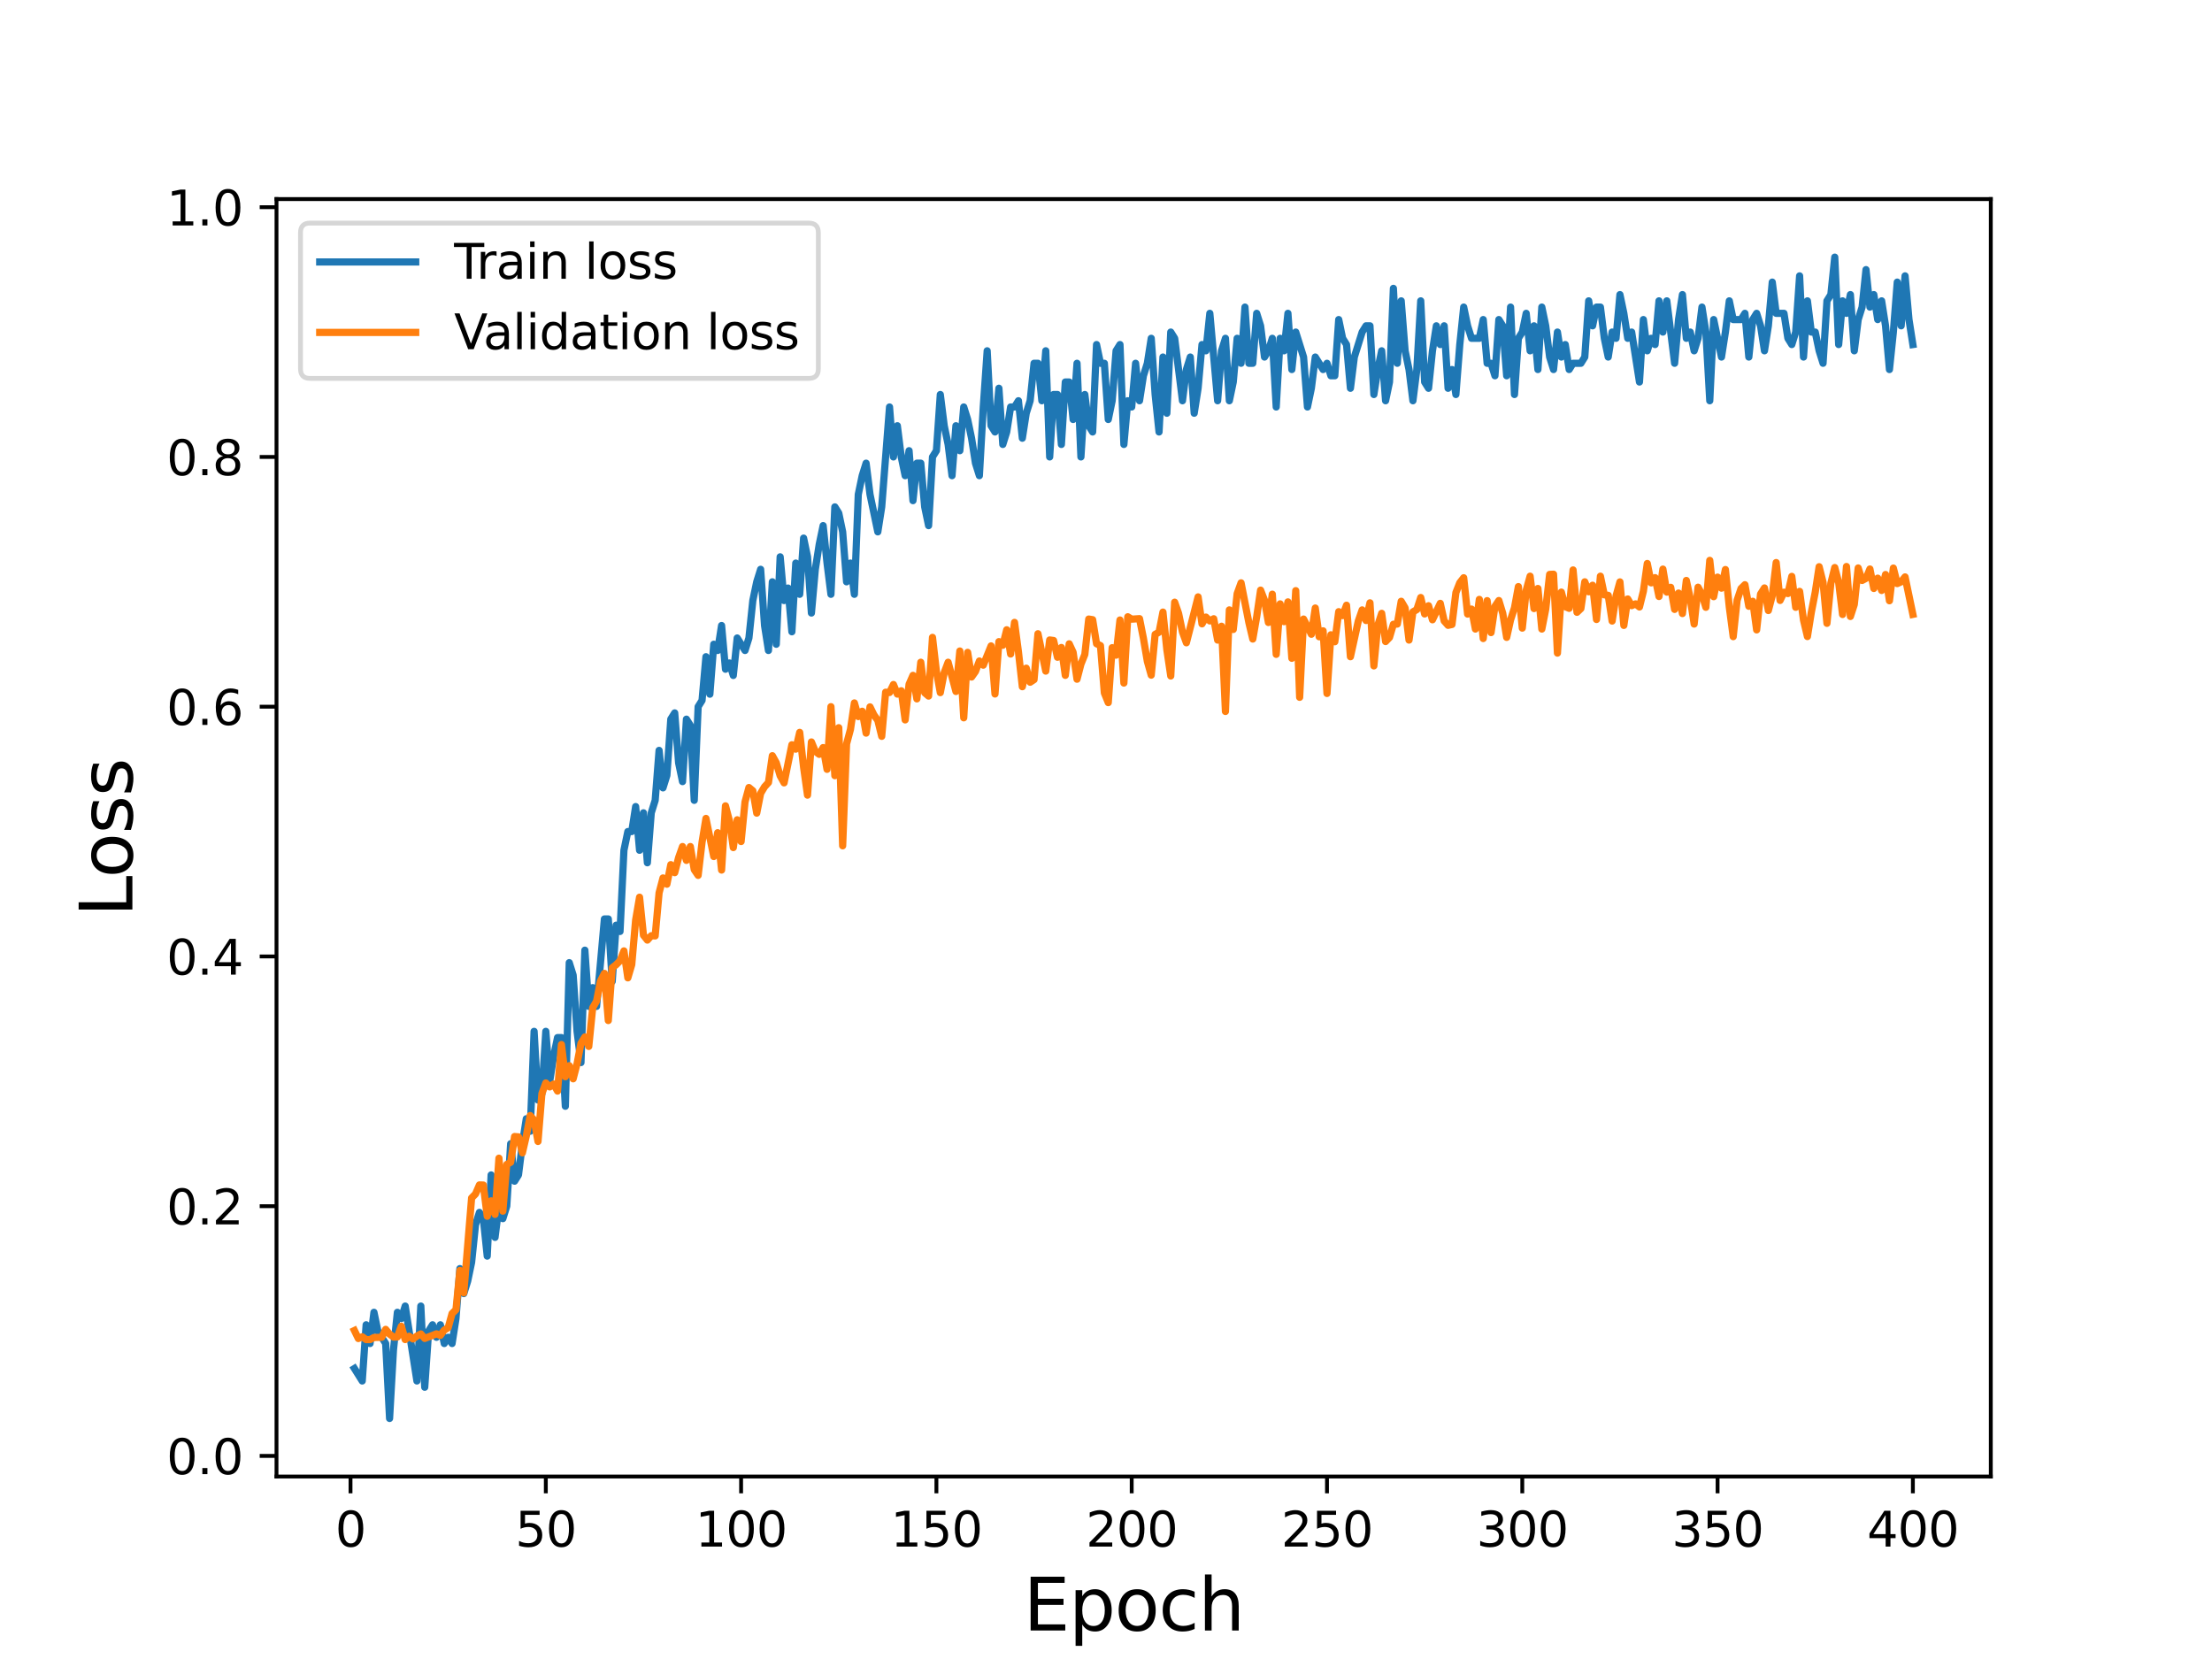 <?xml version="1.0" encoding="utf-8" standalone="no"?>
<!DOCTYPE svg PUBLIC "-//W3C//DTD SVG 1.1//EN"
  "http://www.w3.org/Graphics/SVG/1.1/DTD/svg11.dtd">
<svg height="345.6pt" version="1.1" viewBox="0 0 460.8 345.6" width="460.8pt" xmlns="http://www.w3.org/2000/svg" xmlns:xlink="http://www.w3.org/1999/xlink">
 <defs>
  <style type="text/css">*{stroke-linecap:butt;stroke-linejoin:round;}</style>
 </defs>
 <g id="figure_1">
  <g id="patch_1">
   <path d="M 0 345.6 
L 460.8 345.6 
L 460.8 0 
L 0 0 
z
" style="fill:#ffffff;"/>
  </g>
  <g id="axes_1">
   <g id="patch_2">
    <path d="M 57.6 307.584 
L 414.72 307.584 
L 414.72 41.472 
L 57.6 41.472 
z
" style="fill:#ffffff;"/>
   </g>
   <g id="matplotlib.axis_1">
    <g id="xtick_1">
     <g id="line2d_1">
      <defs>
       <path d="M 0 0 
L 0 3.5 
" id="m502b4caeaa" style="stroke:#000000;stroke-width:0.8;"/>
      </defs>
      <g>
       <use style="stroke:#000000;stroke-width:0.8;" x="73.019" xlink:href="#m502b4caeaa" y="307.584"/>
      </g>
     </g>
     <g id="text_1">
      <!-- 0 -->
      <g transform="translate(69.838 322.182)scale(0.1 -0.1)">
       <defs>
        <path d="M 2034 4250 
Q 1547 4250 1301 3770 
Q 1056 3291 1056 2328 
Q 1056 1369 1301 889 
Q 1547 409 2034 409 
Q 2525 409 2770 889 
Q 3016 1369 3016 2328 
Q 3016 3291 2770 3770 
Q 2525 4250 2034 4250 
z
M 2034 4750 
Q 2819 4750 3233 4129 
Q 3647 3509 3647 2328 
Q 3647 1150 3233 529 
Q 2819 -91 2034 -91 
Q 1250 -91 836 529 
Q 422 1150 422 2328 
Q 422 3509 836 4129 
Q 1250 4750 2034 4750 
z
" id="DejaVuSans-30" transform="scale(0.016)"/>
       </defs>
       <use xlink:href="#DejaVuSans-30"/>
      </g>
     </g>
    </g>
    <g id="xtick_2">
     <g id="line2d_2">
      <g>
       <use style="stroke:#000000;stroke-width:0.8;" x="113.703" xlink:href="#m502b4caeaa" y="307.584"/>
      </g>
     </g>
     <g id="text_2">
      <!-- 50 -->
      <g transform="translate(107.34 322.182)scale(0.1 -0.1)">
       <defs>
        <path d="M 691 4666 
L 3169 4666 
L 3169 4134 
L 1269 4134 
L 1269 2991 
Q 1406 3038 1543 3061 
Q 1681 3084 1819 3084 
Q 2600 3084 3056 2656 
Q 3513 2228 3513 1497 
Q 3513 744 3044 326 
Q 2575 -91 1722 -91 
Q 1428 -91 1123 -41 
Q 819 9 494 109 
L 494 744 
Q 775 591 1075 516 
Q 1375 441 1709 441 
Q 2250 441 2565 725 
Q 2881 1009 2881 1497 
Q 2881 1984 2565 2268 
Q 2250 2553 1709 2553 
Q 1456 2553 1204 2497 
Q 953 2441 691 2322 
L 691 4666 
z
" id="DejaVuSans-35" transform="scale(0.016)"/>
       </defs>
       <use xlink:href="#DejaVuSans-35"/>
       <use x="63.623" xlink:href="#DejaVuSans-30"/>
      </g>
     </g>
    </g>
    <g id="xtick_3">
     <g id="line2d_3">
      <g>
       <use style="stroke:#000000;stroke-width:0.8;" x="154.386" xlink:href="#m502b4caeaa" y="307.584"/>
      </g>
     </g>
     <g id="text_3">
      <!-- 100 -->
      <g transform="translate(144.842 322.182)scale(0.1 -0.1)">
       <defs>
        <path d="M 794 531 
L 1825 531 
L 1825 4091 
L 703 3866 
L 703 4441 
L 1819 4666 
L 2450 4666 
L 2450 531 
L 3481 531 
L 3481 0 
L 794 0 
L 794 531 
z
" id="DejaVuSans-31" transform="scale(0.016)"/>
       </defs>
       <use xlink:href="#DejaVuSans-31"/>
       <use x="63.623" xlink:href="#DejaVuSans-30"/>
       <use x="127.246" xlink:href="#DejaVuSans-30"/>
      </g>
     </g>
    </g>
    <g id="xtick_4">
     <g id="line2d_4">
      <g>
       <use style="stroke:#000000;stroke-width:0.8;" x="195.07" xlink:href="#m502b4caeaa" y="307.584"/>
      </g>
     </g>
     <g id="text_4">
      <!-- 150 -->
      <g transform="translate(185.526 322.182)scale(0.1 -0.1)">
       <use xlink:href="#DejaVuSans-31"/>
       <use x="63.623" xlink:href="#DejaVuSans-35"/>
       <use x="127.246" xlink:href="#DejaVuSans-30"/>
      </g>
     </g>
    </g>
    <g id="xtick_5">
     <g id="line2d_5">
      <g>
       <use style="stroke:#000000;stroke-width:0.8;" x="235.753" xlink:href="#m502b4caeaa" y="307.584"/>
      </g>
     </g>
     <g id="text_5">
      <!-- 200 -->
      <g transform="translate(226.209 322.182)scale(0.1 -0.1)">
       <defs>
        <path d="M 1228 531 
L 3431 531 
L 3431 0 
L 469 0 
L 469 531 
Q 828 903 1448 1529 
Q 2069 2156 2228 2338 
Q 2531 2678 2651 2914 
Q 2772 3150 2772 3378 
Q 2772 3750 2511 3984 
Q 2250 4219 1831 4219 
Q 1534 4219 1204 4116 
Q 875 4013 500 3803 
L 500 4441 
Q 881 4594 1212 4672 
Q 1544 4750 1819 4750 
Q 2544 4750 2975 4387 
Q 3406 4025 3406 3419 
Q 3406 3131 3298 2873 
Q 3191 2616 2906 2266 
Q 2828 2175 2409 1742 
Q 1991 1309 1228 531 
z
" id="DejaVuSans-32" transform="scale(0.016)"/>
       </defs>
       <use xlink:href="#DejaVuSans-32"/>
       <use x="63.623" xlink:href="#DejaVuSans-30"/>
       <use x="127.246" xlink:href="#DejaVuSans-30"/>
      </g>
     </g>
    </g>
    <g id="xtick_6">
     <g id="line2d_6">
      <g>
       <use style="stroke:#000000;stroke-width:0.8;" x="276.437" xlink:href="#m502b4caeaa" y="307.584"/>
      </g>
     </g>
     <g id="text_6">
      <!-- 250 -->
      <g transform="translate(266.893 322.182)scale(0.1 -0.1)">
       <use xlink:href="#DejaVuSans-32"/>
       <use x="63.623" xlink:href="#DejaVuSans-35"/>
       <use x="127.246" xlink:href="#DejaVuSans-30"/>
      </g>
     </g>
    </g>
    <g id="xtick_7">
     <g id="line2d_7">
      <g>
       <use style="stroke:#000000;stroke-width:0.8;" x="317.12" xlink:href="#m502b4caeaa" y="307.584"/>
      </g>
     </g>
     <g id="text_7">
      <!-- 300 -->
      <g transform="translate(307.576 322.182)scale(0.1 -0.1)">
       <defs>
        <path d="M 2597 2516 
Q 3050 2419 3304 2112 
Q 3559 1806 3559 1356 
Q 3559 666 3084 287 
Q 2609 -91 1734 -91 
Q 1441 -91 1130 -33 
Q 819 25 488 141 
L 488 750 
Q 750 597 1062 519 
Q 1375 441 1716 441 
Q 2309 441 2620 675 
Q 2931 909 2931 1356 
Q 2931 1769 2642 2001 
Q 2353 2234 1838 2234 
L 1294 2234 
L 1294 2753 
L 1863 2753 
Q 2328 2753 2575 2939 
Q 2822 3125 2822 3475 
Q 2822 3834 2567 4026 
Q 2313 4219 1838 4219 
Q 1578 4219 1281 4162 
Q 984 4106 628 3988 
L 628 4550 
Q 988 4650 1302 4700 
Q 1616 4750 1894 4750 
Q 2613 4750 3031 4423 
Q 3450 4097 3450 3541 
Q 3450 3153 3228 2886 
Q 3006 2619 2597 2516 
z
" id="DejaVuSans-33" transform="scale(0.016)"/>
       </defs>
       <use xlink:href="#DejaVuSans-33"/>
       <use x="63.623" xlink:href="#DejaVuSans-30"/>
       <use x="127.246" xlink:href="#DejaVuSans-30"/>
      </g>
     </g>
    </g>
    <g id="xtick_8">
     <g id="line2d_8">
      <g>
       <use style="stroke:#000000;stroke-width:0.8;" x="357.804" xlink:href="#m502b4caeaa" y="307.584"/>
      </g>
     </g>
     <g id="text_8">
      <!-- 350 -->
      <g transform="translate(348.26 322.182)scale(0.1 -0.1)">
       <use xlink:href="#DejaVuSans-33"/>
       <use x="63.623" xlink:href="#DejaVuSans-35"/>
       <use x="127.246" xlink:href="#DejaVuSans-30"/>
      </g>
     </g>
    </g>
    <g id="xtick_9">
     <g id="line2d_9">
      <g>
       <use style="stroke:#000000;stroke-width:0.8;" x="398.487" xlink:href="#m502b4caeaa" y="307.584"/>
      </g>
     </g>
     <g id="text_9">
      <!-- 400 -->
      <g transform="translate(388.944 322.182)scale(0.1 -0.1)">
       <defs>
        <path d="M 2419 4116 
L 825 1625 
L 2419 1625 
L 2419 4116 
z
M 2253 4666 
L 3047 4666 
L 3047 1625 
L 3713 1625 
L 3713 1100 
L 3047 1100 
L 3047 0 
L 2419 0 
L 2419 1100 
L 313 1100 
L 313 1709 
L 2253 4666 
z
" id="DejaVuSans-34" transform="scale(0.016)"/>
       </defs>
       <use xlink:href="#DejaVuSans-34"/>
       <use x="63.623" xlink:href="#DejaVuSans-30"/>
       <use x="127.246" xlink:href="#DejaVuSans-30"/>
      </g>
     </g>
    </g>
    <g id="text_10">
     <!-- Epoch -->
     <g transform="translate(213.194 339.66)scale(0.15 -0.15)">
      <defs>
       <path d="M 628 4666 
L 3578 4666 
L 3578 4134 
L 1259 4134 
L 1259 2753 
L 3481 2753 
L 3481 2222 
L 1259 2222 
L 1259 531 
L 3634 531 
L 3634 0 
L 628 0 
L 628 4666 
z
" id="DejaVuSans-45" transform="scale(0.016)"/>
       <path d="M 1159 525 
L 1159 -1331 
L 581 -1331 
L 581 3500 
L 1159 3500 
L 1159 2969 
Q 1341 3281 1617 3432 
Q 1894 3584 2278 3584 
Q 2916 3584 3314 3078 
Q 3713 2572 3713 1747 
Q 3713 922 3314 415 
Q 2916 -91 2278 -91 
Q 1894 -91 1617 61 
Q 1341 213 1159 525 
z
M 3116 1747 
Q 3116 2381 2855 2742 
Q 2594 3103 2138 3103 
Q 1681 3103 1420 2742 
Q 1159 2381 1159 1747 
Q 1159 1113 1420 752 
Q 1681 391 2138 391 
Q 2594 391 2855 752 
Q 3116 1113 3116 1747 
z
" id="DejaVuSans-70" transform="scale(0.016)"/>
       <path d="M 1959 3097 
Q 1497 3097 1228 2736 
Q 959 2375 959 1747 
Q 959 1119 1226 758 
Q 1494 397 1959 397 
Q 2419 397 2687 759 
Q 2956 1122 2956 1747 
Q 2956 2369 2687 2733 
Q 2419 3097 1959 3097 
z
M 1959 3584 
Q 2709 3584 3137 3096 
Q 3566 2609 3566 1747 
Q 3566 888 3137 398 
Q 2709 -91 1959 -91 
Q 1206 -91 779 398 
Q 353 888 353 1747 
Q 353 2609 779 3096 
Q 1206 3584 1959 3584 
z
" id="DejaVuSans-6f" transform="scale(0.016)"/>
       <path d="M 3122 3366 
L 3122 2828 
Q 2878 2963 2633 3030 
Q 2388 3097 2138 3097 
Q 1578 3097 1268 2742 
Q 959 2388 959 1747 
Q 959 1106 1268 751 
Q 1578 397 2138 397 
Q 2388 397 2633 464 
Q 2878 531 3122 666 
L 3122 134 
Q 2881 22 2623 -34 
Q 2366 -91 2075 -91 
Q 1284 -91 818 406 
Q 353 903 353 1747 
Q 353 2603 823 3093 
Q 1294 3584 2113 3584 
Q 2378 3584 2631 3529 
Q 2884 3475 3122 3366 
z
" id="DejaVuSans-63" transform="scale(0.016)"/>
       <path d="M 3513 2113 
L 3513 0 
L 2938 0 
L 2938 2094 
Q 2938 2591 2744 2837 
Q 2550 3084 2163 3084 
Q 1697 3084 1428 2787 
Q 1159 2491 1159 1978 
L 1159 0 
L 581 0 
L 581 4863 
L 1159 4863 
L 1159 2956 
Q 1366 3272 1645 3428 
Q 1925 3584 2291 3584 
Q 2894 3584 3203 3211 
Q 3513 2838 3513 2113 
z
" id="DejaVuSans-68" transform="scale(0.016)"/>
      </defs>
      <use xlink:href="#DejaVuSans-45"/>
      <use x="63.184" xlink:href="#DejaVuSans-70"/>
      <use x="126.66" xlink:href="#DejaVuSans-6f"/>
      <use x="187.842" xlink:href="#DejaVuSans-63"/>
      <use x="242.822" xlink:href="#DejaVuSans-68"/>
     </g>
    </g>
   </g>
   <g id="matplotlib.axis_2">
    <g id="ytick_1">
     <g id="line2d_10">
      <defs>
       <path d="M 0 0 
L -3.5 0 
" id="m6411233a94" style="stroke:#000000;stroke-width:0.8;"/>
      </defs>
      <g>
       <use style="stroke:#000000;stroke-width:0.8;" x="57.6" xlink:href="#m6411233a94" y="303.292"/>
      </g>
     </g>
     <g id="text_11">
      <!-- 0.0 -->
      <g transform="translate(34.697 307.091)scale(0.1 -0.1)">
       <defs>
        <path d="M 684 794 
L 1344 794 
L 1344 0 
L 684 0 
L 684 794 
z
" id="DejaVuSans-2e" transform="scale(0.016)"/>
       </defs>
       <use xlink:href="#DejaVuSans-30"/>
       <use x="63.623" xlink:href="#DejaVuSans-2e"/>
       <use x="95.41" xlink:href="#DejaVuSans-30"/>
      </g>
     </g>
    </g>
    <g id="ytick_2">
     <g id="line2d_11">
      <g>
       <use style="stroke:#000000;stroke-width:0.8;" x="57.6" xlink:href="#m6411233a94" y="251.266"/>
      </g>
     </g>
     <g id="text_12">
      <!-- 0.2 -->
      <g transform="translate(34.697 255.065)scale(0.1 -0.1)">
       <use xlink:href="#DejaVuSans-30"/>
       <use x="63.623" xlink:href="#DejaVuSans-2e"/>
       <use x="95.41" xlink:href="#DejaVuSans-32"/>
      </g>
     </g>
    </g>
    <g id="ytick_3">
     <g id="line2d_12">
      <g>
       <use style="stroke:#000000;stroke-width:0.8;" x="57.6" xlink:href="#m6411233a94" y="199.24"/>
      </g>
     </g>
     <g id="text_13">
      <!-- 0.4 -->
      <g transform="translate(34.697 203.039)scale(0.1 -0.1)">
       <use xlink:href="#DejaVuSans-30"/>
       <use x="63.623" xlink:href="#DejaVuSans-2e"/>
       <use x="95.41" xlink:href="#DejaVuSans-34"/>
      </g>
     </g>
    </g>
    <g id="ytick_4">
     <g id="line2d_13">
      <g>
       <use style="stroke:#000000;stroke-width:0.8;" x="57.6" xlink:href="#m6411233a94" y="147.214"/>
      </g>
     </g>
     <g id="text_14">
      <!-- 0.6 -->
      <g transform="translate(34.697 151.014)scale(0.1 -0.1)">
       <defs>
        <path d="M 2113 2584 
Q 1688 2584 1439 2293 
Q 1191 2003 1191 1497 
Q 1191 994 1439 701 
Q 1688 409 2113 409 
Q 2538 409 2786 701 
Q 3034 994 3034 1497 
Q 3034 2003 2786 2293 
Q 2538 2584 2113 2584 
z
M 3366 4563 
L 3366 3988 
Q 3128 4100 2886 4159 
Q 2644 4219 2406 4219 
Q 1781 4219 1451 3797 
Q 1122 3375 1075 2522 
Q 1259 2794 1537 2939 
Q 1816 3084 2150 3084 
Q 2853 3084 3261 2657 
Q 3669 2231 3669 1497 
Q 3669 778 3244 343 
Q 2819 -91 2113 -91 
Q 1303 -91 875 529 
Q 447 1150 447 2328 
Q 447 3434 972 4092 
Q 1497 4750 2381 4750 
Q 2619 4750 2861 4703 
Q 3103 4656 3366 4563 
z
" id="DejaVuSans-36" transform="scale(0.016)"/>
       </defs>
       <use xlink:href="#DejaVuSans-30"/>
       <use x="63.623" xlink:href="#DejaVuSans-2e"/>
       <use x="95.41" xlink:href="#DejaVuSans-36"/>
      </g>
     </g>
    </g>
    <g id="ytick_5">
     <g id="line2d_14">
      <g>
       <use style="stroke:#000000;stroke-width:0.8;" x="57.6" xlink:href="#m6411233a94" y="95.189"/>
      </g>
     </g>
     <g id="text_15">
      <!-- 0.8 -->
      <g transform="translate(34.697 98.988)scale(0.1 -0.1)">
       <defs>
        <path d="M 2034 2216 
Q 1584 2216 1326 1975 
Q 1069 1734 1069 1313 
Q 1069 891 1326 650 
Q 1584 409 2034 409 
Q 2484 409 2743 651 
Q 3003 894 3003 1313 
Q 3003 1734 2745 1975 
Q 2488 2216 2034 2216 
z
M 1403 2484 
Q 997 2584 770 2862 
Q 544 3141 544 3541 
Q 544 4100 942 4425 
Q 1341 4750 2034 4750 
Q 2731 4750 3128 4425 
Q 3525 4100 3525 3541 
Q 3525 3141 3298 2862 
Q 3072 2584 2669 2484 
Q 3125 2378 3379 2068 
Q 3634 1759 3634 1313 
Q 3634 634 3220 271 
Q 2806 -91 2034 -91 
Q 1263 -91 848 271 
Q 434 634 434 1313 
Q 434 1759 690 2068 
Q 947 2378 1403 2484 
z
M 1172 3481 
Q 1172 3119 1398 2916 
Q 1625 2713 2034 2713 
Q 2441 2713 2670 2916 
Q 2900 3119 2900 3481 
Q 2900 3844 2670 4047 
Q 2441 4250 2034 4250 
Q 1625 4250 1398 4047 
Q 1172 3844 1172 3481 
z
" id="DejaVuSans-38" transform="scale(0.016)"/>
       </defs>
       <use xlink:href="#DejaVuSans-30"/>
       <use x="63.623" xlink:href="#DejaVuSans-2e"/>
       <use x="95.41" xlink:href="#DejaVuSans-38"/>
      </g>
     </g>
    </g>
    <g id="ytick_6">
     <g id="line2d_15">
      <g>
       <use style="stroke:#000000;stroke-width:0.8;" x="57.6" xlink:href="#m6411233a94" y="43.163"/>
      </g>
     </g>
     <g id="text_16">
      <!-- 1.0 -->
      <g transform="translate(34.697 46.962)scale(0.1 -0.1)">
       <use xlink:href="#DejaVuSans-31"/>
       <use x="63.623" xlink:href="#DejaVuSans-2e"/>
       <use x="95.41" xlink:href="#DejaVuSans-30"/>
      </g>
     </g>
    </g>
    <g id="text_17">
     <!-- Loss -->
     <g transform="translate(27.577 190.979)rotate(-90)scale(0.15 -0.15)">
      <defs>
       <path d="M 628 4666 
L 1259 4666 
L 1259 531 
L 3531 531 
L 3531 0 
L 628 0 
L 628 4666 
z
" id="DejaVuSans-4c" transform="scale(0.016)"/>
       <path d="M 2834 3397 
L 2834 2853 
Q 2591 2978 2328 3040 
Q 2066 3103 1784 3103 
Q 1356 3103 1142 2972 
Q 928 2841 928 2578 
Q 928 2378 1081 2264 
Q 1234 2150 1697 2047 
L 1894 2003 
Q 2506 1872 2764 1633 
Q 3022 1394 3022 966 
Q 3022 478 2636 193 
Q 2250 -91 1575 -91 
Q 1294 -91 989 -36 
Q 684 19 347 128 
L 347 722 
Q 666 556 975 473 
Q 1284 391 1588 391 
Q 1994 391 2212 530 
Q 2431 669 2431 922 
Q 2431 1156 2273 1281 
Q 2116 1406 1581 1522 
L 1381 1569 
Q 847 1681 609 1914 
Q 372 2147 372 2553 
Q 372 3047 722 3315 
Q 1072 3584 1716 3584 
Q 2034 3584 2315 3537 
Q 2597 3491 2834 3397 
z
" id="DejaVuSans-73" transform="scale(0.016)"/>
      </defs>
      <use xlink:href="#DejaVuSans-4c"/>
      <use x="53.963" xlink:href="#DejaVuSans-6f"/>
      <use x="115.145" xlink:href="#DejaVuSans-73"/>
      <use x="167.244" xlink:href="#DejaVuSans-73"/>
     </g>
    </g>
   </g>
   <g id="line2d_16">
    <path clip-path="url(#p46175d4da9)" d="M 73.833 285.083 
L 75.46 287.684 
L 76.274 275.978 
L 77.087 279.88 
L 77.901 273.377 
L 78.715 277.279 
L 80.342 279.88 
L 81.156 295.488 
L 81.969 281.181 
L 82.783 273.377 
L 83.597 274.678 
L 84.41 272.076 
L 86.851 287.684 
L 87.665 272.076 
L 88.479 288.985 
L 89.292 277.279 
L 90.106 275.978 
L 90.92 278.58 
L 91.733 275.978 
L 92.547 279.88 
L 93.361 278.58 
L 94.174 279.88 
L 94.988 274.678 
L 95.802 264.273 
L 96.616 269.475 
L 97.429 266.874 
L 98.243 262.972 
L 99.057 255.168 
L 99.87 252.567 
L 100.684 253.867 
L 101.498 261.671 
L 102.311 244.763 
L 103.125 257.769 
L 103.939 251.266 
L 104.752 253.867 
L 105.566 251.266 
L 106.38 238.26 
L 107.193 246.063 
L 108.007 244.763 
L 108.821 238.26 
L 109.634 233.057 
L 110.448 235.658 
L 111.262 214.848 
L 112.075 229.155 
L 112.889 227.854 
L 113.703 214.848 
L 114.516 225.253 
L 115.33 220.051 
L 116.144 216.149 
L 116.957 216.149 
L 117.771 230.456 
L 118.585 200.541 
L 119.398 203.142 
L 120.212 214.848 
L 121.026 221.351 
L 121.839 197.94 
L 122.653 209.645 
L 123.467 205.743 
L 124.28 209.645 
L 125.908 191.436 
L 126.721 191.436 
L 127.535 204.443 
L 128.349 192.737 
L 129.162 194.038 
L 129.976 177.129 
L 130.79 173.227 
L 131.603 173.227 
L 132.417 168.025 
L 133.231 177.129 
L 134.044 169.325 
L 134.858 179.731 
L 135.672 169.325 
L 136.485 166.724 
L 137.299 156.319 
L 138.113 164.123 
L 138.926 161.522 
L 139.74 149.816 
L 140.554 148.515 
L 141.367 158.92 
L 142.181 162.822 
L 142.995 149.816 
L 143.808 151.116 
L 144.622 166.724 
L 145.436 147.214 
L 146.249 145.914 
L 147.063 136.809 
L 147.877 144.613 
L 148.69 134.208 
L 149.504 135.509 
L 150.318 130.306 
L 151.131 139.411 
L 151.945 138.11 
L 152.759 140.711 
L 153.572 132.907 
L 155.2 135.509 
L 156.013 132.907 
L 156.827 125.103 
L 157.641 121.202 
L 158.454 118.6 
L 159.268 130.306 
L 160.082 135.509 
L 160.895 121.202 
L 161.709 134.208 
L 162.523 115.999 
L 163.336 125.103 
L 164.15 122.502 
L 164.964 131.607 
L 165.777 117.3 
L 166.591 123.803 
L 167.405 112.097 
L 168.219 115.999 
L 169.032 127.705 
L 169.846 118.6 
L 170.66 113.398 
L 171.473 109.496 
L 172.287 117.3 
L 173.101 123.803 
L 173.914 105.594 
L 174.728 106.894 
L 175.542 110.796 
L 176.355 121.202 
L 177.169 117.3 
L 177.983 123.803 
L 178.796 102.993 
L 179.61 99.091 
L 180.424 96.489 
L 181.237 102.993 
L 182.865 110.796 
L 183.678 105.594 
L 185.306 84.783 
L 186.119 95.189 
L 186.933 88.685 
L 187.747 95.189 
L 188.56 99.091 
L 189.374 93.888 
L 190.188 104.293 
L 191.001 96.489 
L 191.815 96.489 
L 192.629 105.594 
L 193.442 109.496 
L 194.256 95.189 
L 195.07 93.888 
L 195.883 82.182 
L 196.697 88.685 
L 197.511 92.587 
L 198.324 99.091 
L 199.138 88.685 
L 199.952 93.888 
L 200.765 84.783 
L 201.579 87.385 
L 202.393 91.287 
L 203.206 96.489 
L 204.02 99.091 
L 204.834 84.783 
L 205.647 73.078 
L 206.461 88.685 
L 207.275 89.986 
L 208.088 80.882 
L 208.902 92.587 
L 209.716 89.986 
L 210.529 84.783 
L 211.343 84.783 
L 212.157 83.483 
L 212.97 91.287 
L 213.784 86.084 
L 214.598 83.483 
L 215.411 75.679 
L 216.225 75.679 
L 217.039 83.483 
L 217.852 73.078 
L 218.666 95.189 
L 219.48 82.182 
L 220.293 82.182 
L 221.107 92.587 
L 221.921 79.581 
L 222.734 79.581 
L 223.548 87.385 
L 224.362 75.679 
L 225.175 95.189 
L 225.989 82.182 
L 226.803 88.685 
L 227.616 89.986 
L 228.43 71.777 
L 229.244 75.679 
L 230.057 75.679 
L 230.871 87.385 
L 231.685 83.483 
L 232.498 73.078 
L 233.312 71.777 
L 234.126 92.587 
L 234.939 83.483 
L 235.753 84.783 
L 236.567 75.679 
L 237.381 83.483 
L 238.194 78.28 
L 239.008 75.679 
L 239.822 70.476 
L 240.635 82.182 
L 241.449 89.986 
L 242.263 74.378 
L 243.076 86.084 
L 243.89 69.176 
L 244.704 70.476 
L 246.331 83.483 
L 247.145 76.98 
L 247.958 74.378 
L 248.772 86.084 
L 249.586 80.882 
L 250.399 71.777 
L 251.213 73.078 
L 252.027 65.274 
L 253.654 83.483 
L 254.468 73.078 
L 255.281 70.476 
L 256.095 83.483 
L 256.909 79.581 
L 257.722 70.476 
L 258.536 75.679 
L 259.35 63.973 
L 260.163 75.679 
L 260.977 75.679 
L 261.791 65.274 
L 262.604 67.875 
L 263.418 74.378 
L 264.232 73.078 
L 265.045 70.476 
L 265.859 84.783 
L 266.673 70.476 
L 267.486 73.078 
L 268.3 65.274 
L 269.114 76.98 
L 269.927 69.176 
L 271.555 74.378 
L 272.368 84.783 
L 273.182 80.882 
L 273.996 74.378 
L 275.623 76.98 
L 276.437 75.679 
L 277.25 78.28 
L 278.064 78.28 
L 278.878 66.574 
L 279.691 70.476 
L 280.505 71.777 
L 281.319 80.882 
L 282.132 74.378 
L 283.76 69.176 
L 284.573 67.875 
L 285.387 67.875 
L 286.201 82.182 
L 287.014 76.98 
L 287.828 73.078 
L 288.642 83.483 
L 289.455 79.581 
L 290.269 60.071 
L 291.083 75.679 
L 291.896 62.673 
L 292.71 73.078 
L 293.524 76.98 
L 294.337 83.483 
L 295.151 76.98 
L 295.965 62.673 
L 296.778 79.581 
L 297.592 80.882 
L 298.406 73.078 
L 299.219 67.875 
L 300.033 71.777 
L 300.847 67.875 
L 301.66 80.882 
L 302.474 76.98 
L 303.288 82.182 
L 304.101 71.777 
L 304.915 63.973 
L 305.729 67.875 
L 306.543 70.476 
L 308.17 70.476 
L 308.984 66.574 
L 309.797 75.679 
L 310.611 75.679 
L 311.425 78.28 
L 312.238 66.574 
L 313.052 67.875 
L 313.866 78.28 
L 314.679 63.973 
L 315.493 82.182 
L 316.307 70.476 
L 317.12 69.176 
L 317.934 65.274 
L 318.748 73.078 
L 319.561 67.875 
L 320.375 76.98 
L 321.189 63.973 
L 322.002 67.875 
L 322.816 74.378 
L 323.63 76.98 
L 324.443 69.176 
L 325.257 74.378 
L 326.071 71.777 
L 326.884 76.98 
L 327.698 75.679 
L 329.325 75.679 
L 330.139 74.378 
L 330.953 62.673 
L 331.766 67.875 
L 332.58 63.973 
L 333.394 63.973 
L 334.207 70.476 
L 335.021 74.378 
L 335.835 69.176 
L 336.648 70.476 
L 337.462 61.372 
L 338.276 65.274 
L 339.089 70.476 
L 339.903 69.176 
L 341.53 79.581 
L 342.344 66.574 
L 343.158 73.078 
L 343.971 70.476 
L 344.785 71.777 
L 345.599 62.673 
L 346.412 69.176 
L 347.226 62.673 
L 348.853 75.679 
L 349.667 66.574 
L 350.481 61.372 
L 351.294 70.476 
L 352.108 69.176 
L 352.922 73.078 
L 353.735 70.476 
L 354.549 63.973 
L 355.363 69.176 
L 356.176 83.483 
L 356.99 66.574 
L 358.617 74.378 
L 359.431 69.176 
L 360.245 62.673 
L 361.058 66.574 
L 362.686 66.574 
L 363.499 65.274 
L 364.313 74.378 
L 365.127 66.574 
L 365.94 65.274 
L 366.754 67.875 
L 367.568 73.078 
L 368.381 67.875 
L 369.195 58.771 
L 370.009 65.274 
L 371.636 65.274 
L 372.45 70.476 
L 373.263 71.777 
L 374.077 69.176 
L 374.891 57.47 
L 375.704 74.378 
L 376.518 62.673 
L 377.332 69.176 
L 378.146 69.176 
L 378.959 73.078 
L 379.773 75.679 
L 380.587 62.673 
L 381.4 61.372 
L 382.214 53.568 
L 383.028 71.777 
L 383.841 62.673 
L 384.655 65.274 
L 385.469 61.372 
L 386.282 73.078 
L 387.096 66.574 
L 387.91 63.973 
L 388.723 56.169 
L 389.537 63.973 
L 390.351 61.372 
L 391.164 66.574 
L 391.978 62.673 
L 392.792 67.875 
L 393.605 76.98 
L 394.419 69.176 
L 395.233 58.771 
L 396.046 67.875 
L 396.86 57.47 
L 397.674 66.574 
L 398.487 71.777 
L 398.487 71.777 
" style="fill:none;stroke:#1f77b4;stroke-linecap:square;stroke-width:1.5;"/>
   </g>
   <g id="line2d_17">
    <path clip-path="url(#p46175d4da9)" d="M 73.833 277.171 
L 74.646 278.84 
L 75.46 278.471 
L 76.274 279.057 
L 77.087 279.057 
L 77.901 278.623 
L 79.528 278.58 
L 80.342 276.932 
L 81.156 277.929 
L 81.969 278.536 
L 82.783 278.515 
L 83.597 276.282 
L 84.41 279.057 
L 85.224 278.363 
L 86.038 278.926 
L 86.851 278.319 
L 87.665 277.886 
L 88.479 278.818 
L 90.92 277.864 
L 91.733 278.189 
L 92.547 277.084 
L 93.361 276.585 
L 94.174 273.637 
L 94.988 272.835 
L 95.802 264.663 
L 96.616 269.323 
L 98.243 249.554 
L 99.057 248.73 
L 99.87 246.844 
L 100.684 246.866 
L 101.498 253.369 
L 102.311 250.161 
L 103.125 252.979 
L 103.939 241.273 
L 104.752 252.307 
L 105.566 242.573 
L 106.38 242.118 
L 107.193 236.764 
L 108.007 236.829 
L 108.821 240.167 
L 109.634 236.655 
L 110.448 232.385 
L 111.262 233.339 
L 112.075 237.783 
L 112.889 227.811 
L 113.703 225.6 
L 114.516 226.424 
L 115.33 225.817 
L 116.144 227.291 
L 116.957 217.601 
L 117.771 224.299 
L 118.585 222.002 
L 119.398 224.733 
L 120.212 221.59 
L 121.026 217.341 
L 121.839 216.019 
L 122.653 217.991 
L 123.467 209.949 
L 124.28 208.54 
L 125.094 204.356 
L 125.908 202.774 
L 126.721 212.594 
L 127.535 201.603 
L 128.349 200.974 
L 129.162 200.151 
L 129.976 198.091 
L 130.79 203.706 
L 131.603 200.953 
L 132.417 191.653 
L 133.231 186.906 
L 134.044 194.818 
L 134.858 195.837 
L 135.672 194.926 
L 136.485 194.97 
L 137.299 185.995 
L 138.113 182.895 
L 138.926 184.196 
L 139.74 180.121 
L 140.554 181.79 
L 141.367 178.647 
L 142.181 176.349 
L 142.995 179.232 
L 143.808 176.349 
L 144.622 181.161 
L 145.436 182.354 
L 146.249 175.46 
L 147.063 170.496 
L 148.69 178.43 
L 149.504 173.466 
L 150.318 181.248 
L 151.131 167.873 
L 151.945 170.973 
L 152.759 176.566 
L 153.572 170.778 
L 154.386 175.308 
L 155.2 167.049 
L 156.013 164.058 
L 156.827 164.73 
L 157.641 169.39 
L 158.454 165.272 
L 159.268 163.906 
L 160.082 163.017 
L 160.895 157.425 
L 161.709 158.899 
L 162.523 161.608 
L 163.336 163.082 
L 164.964 155.148 
L 165.777 156.059 
L 166.591 152.569 
L 167.405 159.852 
L 168.219 165.64 
L 169.032 154.563 
L 169.846 156.536 
L 170.66 157.143 
L 171.473 155.734 
L 172.287 160.264 
L 173.101 147.214 
L 173.914 161.587 
L 174.728 151.593 
L 175.542 176.197 
L 176.355 154.975 
L 177.169 151.94 
L 177.983 146.434 
L 178.796 149.274 
L 179.61 148.168 
L 180.424 152.721 
L 181.237 147.258 
L 182.051 148.927 
L 182.865 150.076 
L 183.678 153.393 
L 184.492 144.201 
L 185.306 144.266 
L 186.119 142.597 
L 186.933 144.591 
L 187.747 143.898 
L 188.56 149.967 
L 189.374 142.554 
L 190.188 140.69 
L 191.001 145.589 
L 191.815 137.958 
L 192.629 144.31 
L 193.442 145.003 
L 194.256 132.777 
L 195.07 139.844 
L 195.883 144.288 
L 196.697 140.126 
L 197.511 137.958 
L 199.138 144.05 
L 199.952 135.617 
L 200.765 149.534 
L 201.579 135.899 
L 202.393 141.036 
L 203.206 139.887 
L 204.02 137.698 
L 204.834 138.565 
L 206.461 134.555 
L 207.275 144.57 
L 208.088 133.666 
L 208.902 134.425 
L 209.716 131.195 
L 210.529 136.246 
L 211.343 129.656 
L 212.157 135.769 
L 212.97 143.052 
L 213.784 139.194 
L 214.598 142.12 
L 215.411 141.578 
L 216.225 132.019 
L 217.852 139.801 
L 218.666 133.319 
L 219.48 133.428 
L 220.293 136.918 
L 221.107 134.88 
L 221.921 140.69 
L 222.734 134.121 
L 223.548 135.877 
L 224.362 141.492 
L 225.175 138.37 
L 225.989 136.332 
L 226.803 128.962 
L 227.616 129.092 
L 228.43 134.1 
L 229.244 134.49 
L 230.057 144.353 
L 230.871 146.369 
L 231.685 134.923 
L 232.498 136.484 
L 233.312 129.157 
L 234.126 142.294 
L 234.939 128.485 
L 235.753 128.984 
L 237.381 128.875 
L 238.194 132.972 
L 239.008 137.763 
L 239.822 140.646 
L 240.635 132.149 
L 241.449 131.693 
L 242.263 127.51 
L 243.076 135.357 
L 243.89 140.82 
L 244.704 125.45 
L 245.517 127.77 
L 246.331 131.65 
L 247.145 133.905 
L 249.586 124.345 
L 250.399 129.959 
L 251.213 128.55 
L 252.027 129.352 
L 252.84 128.897 
L 253.654 133.341 
L 254.468 130.458 
L 255.281 148.212 
L 256.095 127.054 
L 256.909 131.13 
L 257.722 123.673 
L 258.536 121.418 
L 260.163 129.699 
L 260.977 133.124 
L 261.791 128.485 
L 262.604 122.936 
L 263.418 125.038 
L 264.232 129.677 
L 265.045 123.781 
L 265.859 136.311 
L 266.673 125.797 
L 267.486 129.504 
L 268.3 125.385 
L 269.114 137.134 
L 269.927 123.044 
L 270.741 145.263 
L 271.555 128.962 
L 273.182 132.127 
L 273.996 126.664 
L 274.809 132.647 
L 275.623 131.412 
L 276.437 144.461 
L 277.25 132.235 
L 278.064 133.688 
L 278.878 127.423 
L 279.691 128.247 
L 280.505 126.079 
L 281.319 136.809 
L 282.946 129.417 
L 283.76 127.054 
L 284.573 129.266 
L 285.387 125.58 
L 286.201 138.717 
L 287.014 130.284 
L 287.828 127.77 
L 288.642 133.644 
L 289.455 132.799 
L 290.269 130.046 
L 291.083 130.003 
L 291.896 125.255 
L 292.71 126.643 
L 293.524 133.341 
L 294.337 127.466 
L 295.151 126.989 
L 295.965 124.475 
L 296.778 127.9 
L 297.592 126.187 
L 298.406 129.114 
L 300.033 125.689 
L 300.847 129.352 
L 301.66 130.263 
L 302.474 130.089 
L 303.288 123.456 
L 304.101 121.397 
L 304.915 120.356 
L 305.729 127.922 
L 306.543 126.881 
L 307.356 131.043 
L 308.17 124.865 
L 308.984 133.016 
L 309.797 125.125 
L 310.611 131.78 
L 311.425 126.317 
L 312.238 125.103 
L 313.052 127.77 
L 313.866 132.777 
L 314.679 129.135 
L 315.493 126.621 
L 316.307 122.199 
L 317.12 130.848 
L 317.934 122.979 
L 318.748 120.031 
L 319.561 126.773 
L 320.375 122.589 
L 321.189 131.043 
L 322.002 126.903 
L 322.816 119.662 
L 323.63 119.619 
L 324.443 136.051 
L 325.257 123.348 
L 326.071 126.382 
L 326.884 126.729 
L 327.698 118.73 
L 328.512 127.553 
L 329.325 126.773 
L 330.139 121.202 
L 330.953 123.283 
L 331.766 121.917 
L 332.58 129.049 
L 333.394 120.031 
L 334.207 123.911 
L 335.021 124.02 
L 335.835 129.374 
L 336.648 124.15 
L 337.462 121.223 
L 338.276 130.284 
L 339.089 124.778 
L 339.903 126.166 
L 340.717 125.797 
L 341.53 126.447 
L 342.344 123.174 
L 343.158 117.386 
L 343.971 121.418 
L 344.785 120.334 
L 345.599 124.258 
L 346.412 118.557 
L 347.226 123.348 
L 348.04 122.35 
L 348.853 126.946 
L 349.667 123.543 
L 350.481 127.813 
L 351.294 120.92 
L 352.108 124.67 
L 352.922 130.003 
L 353.735 122.329 
L 354.549 123.825 
L 355.363 126.513 
L 356.176 116.736 
L 356.99 124.301 
L 357.804 120.226 
L 358.617 122.524 
L 359.431 118.644 
L 360.245 126.469 
L 361.058 132.626 
L 361.872 125.038 
L 362.686 122.611 
L 363.499 121.809 
L 364.313 126.296 
L 365.127 125.255 
L 365.94 131.217 
L 366.754 123.759 
L 367.568 122.481 
L 368.381 127.185 
L 369.195 124.085 
L 370.009 117.191 
L 370.822 125.082 
L 371.636 123.369 
L 372.45 123.651 
L 373.263 120.074 
L 374.077 126.513 
L 374.891 123.196 
L 375.704 129.179 
L 376.518 132.604 
L 377.332 127.553 
L 378.146 123.369 
L 378.959 118.058 
L 379.773 121.31 
L 380.587 129.851 
L 381.4 121.505 
L 382.214 118.232 
L 383.028 121.353 
L 383.841 128.008 
L 384.655 118.015 
L 385.469 128.42 
L 386.282 125.927 
L 387.096 118.318 
L 387.91 120.92 
L 388.723 120.486 
L 389.537 118.535 
L 390.351 122.589 
L 391.164 120.443 
L 391.978 123.001 
L 392.792 119.684 
L 393.605 125.147 
L 394.419 118.34 
L 395.233 121.57 
L 396.046 121.202 
L 396.86 120.183 
L 398.487 127.987 
L 398.487 127.987 
" style="fill:none;stroke:#ff7f0e;stroke-linecap:square;stroke-width:1.5;"/>
   </g>
   <g id="patch_3">
    <path d="M 57.6 307.584 
L 57.6 41.472 
" style="fill:none;stroke:#000000;stroke-linecap:square;stroke-linejoin:miter;stroke-width:0.8;"/>
   </g>
   <g id="patch_4">
    <path d="M 414.72 307.584 
L 414.72 41.472 
" style="fill:none;stroke:#000000;stroke-linecap:square;stroke-linejoin:miter;stroke-width:0.8;"/>
   </g>
   <g id="patch_5">
    <path d="M 57.6 307.584 
L 414.72 307.584 
" style="fill:none;stroke:#000000;stroke-linecap:square;stroke-linejoin:miter;stroke-width:0.8;"/>
   </g>
   <g id="patch_6">
    <path d="M 57.6 41.472 
L 414.72 41.472 
" style="fill:none;stroke:#000000;stroke-linecap:square;stroke-linejoin:miter;stroke-width:0.8;"/>
   </g>
   <g id="legend_1">
    <g id="patch_7">
     <path d="M 64.6 78.828 
L 168.475 78.828 
Q 170.475 78.828 170.475 76.828 
L 170.475 48.472 
Q 170.475 46.472 168.475 46.472 
L 64.6 46.472 
Q 62.6 46.472 62.6 48.472 
L 62.6 76.828 
Q 62.6 78.828 64.6 78.828 
z
" style="fill:#ffffff;opacity:0.8;stroke:#cccccc;stroke-linejoin:miter;"/>
    </g>
    <g id="line2d_18">
     <path d="M 66.6 54.57 
L 86.6 54.57 
" style="fill:none;stroke:#1f77b4;stroke-linecap:square;stroke-width:1.5;"/>
    </g>
    <g id="line2d_19"/>
    <g id="text_18">
     <!-- Train loss -->
     <g transform="translate(94.6 58.07)scale(0.1 -0.1)">
      <defs>
       <path d="M -19 4666 
L 3928 4666 
L 3928 4134 
L 2272 4134 
L 2272 0 
L 1638 0 
L 1638 4134 
L -19 4134 
L -19 4666 
z
" id="DejaVuSans-54" transform="scale(0.016)"/>
       <path d="M 2631 2963 
Q 2534 3019 2420 3045 
Q 2306 3072 2169 3072 
Q 1681 3072 1420 2755 
Q 1159 2438 1159 1844 
L 1159 0 
L 581 0 
L 581 3500 
L 1159 3500 
L 1159 2956 
Q 1341 3275 1631 3429 
Q 1922 3584 2338 3584 
Q 2397 3584 2469 3576 
Q 2541 3569 2628 3553 
L 2631 2963 
z
" id="DejaVuSans-72" transform="scale(0.016)"/>
       <path d="M 2194 1759 
Q 1497 1759 1228 1600 
Q 959 1441 959 1056 
Q 959 750 1161 570 
Q 1363 391 1709 391 
Q 2188 391 2477 730 
Q 2766 1069 2766 1631 
L 2766 1759 
L 2194 1759 
z
M 3341 1997 
L 3341 0 
L 2766 0 
L 2766 531 
Q 2569 213 2275 61 
Q 1981 -91 1556 -91 
Q 1019 -91 701 211 
Q 384 513 384 1019 
Q 384 1609 779 1909 
Q 1175 2209 1959 2209 
L 2766 2209 
L 2766 2266 
Q 2766 2663 2505 2880 
Q 2244 3097 1772 3097 
Q 1472 3097 1187 3025 
Q 903 2953 641 2809 
L 641 3341 
Q 956 3463 1253 3523 
Q 1550 3584 1831 3584 
Q 2591 3584 2966 3190 
Q 3341 2797 3341 1997 
z
" id="DejaVuSans-61" transform="scale(0.016)"/>
       <path d="M 603 3500 
L 1178 3500 
L 1178 0 
L 603 0 
L 603 3500 
z
M 603 4863 
L 1178 4863 
L 1178 4134 
L 603 4134 
L 603 4863 
z
" id="DejaVuSans-69" transform="scale(0.016)"/>
       <path d="M 3513 2113 
L 3513 0 
L 2938 0 
L 2938 2094 
Q 2938 2591 2744 2837 
Q 2550 3084 2163 3084 
Q 1697 3084 1428 2787 
Q 1159 2491 1159 1978 
L 1159 0 
L 581 0 
L 581 3500 
L 1159 3500 
L 1159 2956 
Q 1366 3272 1645 3428 
Q 1925 3584 2291 3584 
Q 2894 3584 3203 3211 
Q 3513 2838 3513 2113 
z
" id="DejaVuSans-6e" transform="scale(0.016)"/>
       <path id="DejaVuSans-20" transform="scale(0.016)"/>
       <path d="M 603 4863 
L 1178 4863 
L 1178 0 
L 603 0 
L 603 4863 
z
" id="DejaVuSans-6c" transform="scale(0.016)"/>
      </defs>
      <use xlink:href="#DejaVuSans-54"/>
      <use x="46.334" xlink:href="#DejaVuSans-72"/>
      <use x="87.447" xlink:href="#DejaVuSans-61"/>
      <use x="148.727" xlink:href="#DejaVuSans-69"/>
      <use x="176.51" xlink:href="#DejaVuSans-6e"/>
      <use x="239.889" xlink:href="#DejaVuSans-20"/>
      <use x="271.676" xlink:href="#DejaVuSans-6c"/>
      <use x="299.459" xlink:href="#DejaVuSans-6f"/>
      <use x="360.641" xlink:href="#DejaVuSans-73"/>
      <use x="412.74" xlink:href="#DejaVuSans-73"/>
     </g>
    </g>
    <g id="line2d_20">
     <path d="M 66.6 69.249 
L 86.6 69.249 
" style="fill:none;stroke:#ff7f0e;stroke-linecap:square;stroke-width:1.5;"/>
    </g>
    <g id="line2d_21"/>
    <g id="text_19">
     <!-- Validation loss -->
     <g transform="translate(94.6 72.749)scale(0.1 -0.1)">
      <defs>
       <path d="M 1831 0 
L 50 4666 
L 709 4666 
L 2188 738 
L 3669 4666 
L 4325 4666 
L 2547 0 
L 1831 0 
z
" id="DejaVuSans-56" transform="scale(0.016)"/>
       <path d="M 2906 2969 
L 2906 4863 
L 3481 4863 
L 3481 0 
L 2906 0 
L 2906 525 
Q 2725 213 2448 61 
Q 2172 -91 1784 -91 
Q 1150 -91 751 415 
Q 353 922 353 1747 
Q 353 2572 751 3078 
Q 1150 3584 1784 3584 
Q 2172 3584 2448 3432 
Q 2725 3281 2906 2969 
z
M 947 1747 
Q 947 1113 1208 752 
Q 1469 391 1925 391 
Q 2381 391 2643 752 
Q 2906 1113 2906 1747 
Q 2906 2381 2643 2742 
Q 2381 3103 1925 3103 
Q 1469 3103 1208 2742 
Q 947 2381 947 1747 
z
" id="DejaVuSans-64" transform="scale(0.016)"/>
       <path d="M 1172 4494 
L 1172 3500 
L 2356 3500 
L 2356 3053 
L 1172 3053 
L 1172 1153 
Q 1172 725 1289 603 
Q 1406 481 1766 481 
L 2356 481 
L 2356 0 
L 1766 0 
Q 1100 0 847 248 
Q 594 497 594 1153 
L 594 3053 
L 172 3053 
L 172 3500 
L 594 3500 
L 594 4494 
L 1172 4494 
z
" id="DejaVuSans-74" transform="scale(0.016)"/>
      </defs>
      <use xlink:href="#DejaVuSans-56"/>
      <use x="60.658" xlink:href="#DejaVuSans-61"/>
      <use x="121.938" xlink:href="#DejaVuSans-6c"/>
      <use x="149.721" xlink:href="#DejaVuSans-69"/>
      <use x="177.504" xlink:href="#DejaVuSans-64"/>
      <use x="240.98" xlink:href="#DejaVuSans-61"/>
      <use x="302.26" xlink:href="#DejaVuSans-74"/>
      <use x="341.469" xlink:href="#DejaVuSans-69"/>
      <use x="369.252" xlink:href="#DejaVuSans-6f"/>
      <use x="430.434" xlink:href="#DejaVuSans-6e"/>
      <use x="493.812" xlink:href="#DejaVuSans-20"/>
      <use x="525.6" xlink:href="#DejaVuSans-6c"/>
      <use x="553.383" xlink:href="#DejaVuSans-6f"/>
      <use x="614.564" xlink:href="#DejaVuSans-73"/>
      <use x="666.664" xlink:href="#DejaVuSans-73"/>
     </g>
    </g>
   </g>
  </g>
 </g>
 <defs>
  <clipPath id="p46175d4da9">
   <rect height="266.112" width="357.12" x="57.6" y="41.472"/>
  </clipPath>
 </defs>
</svg>
